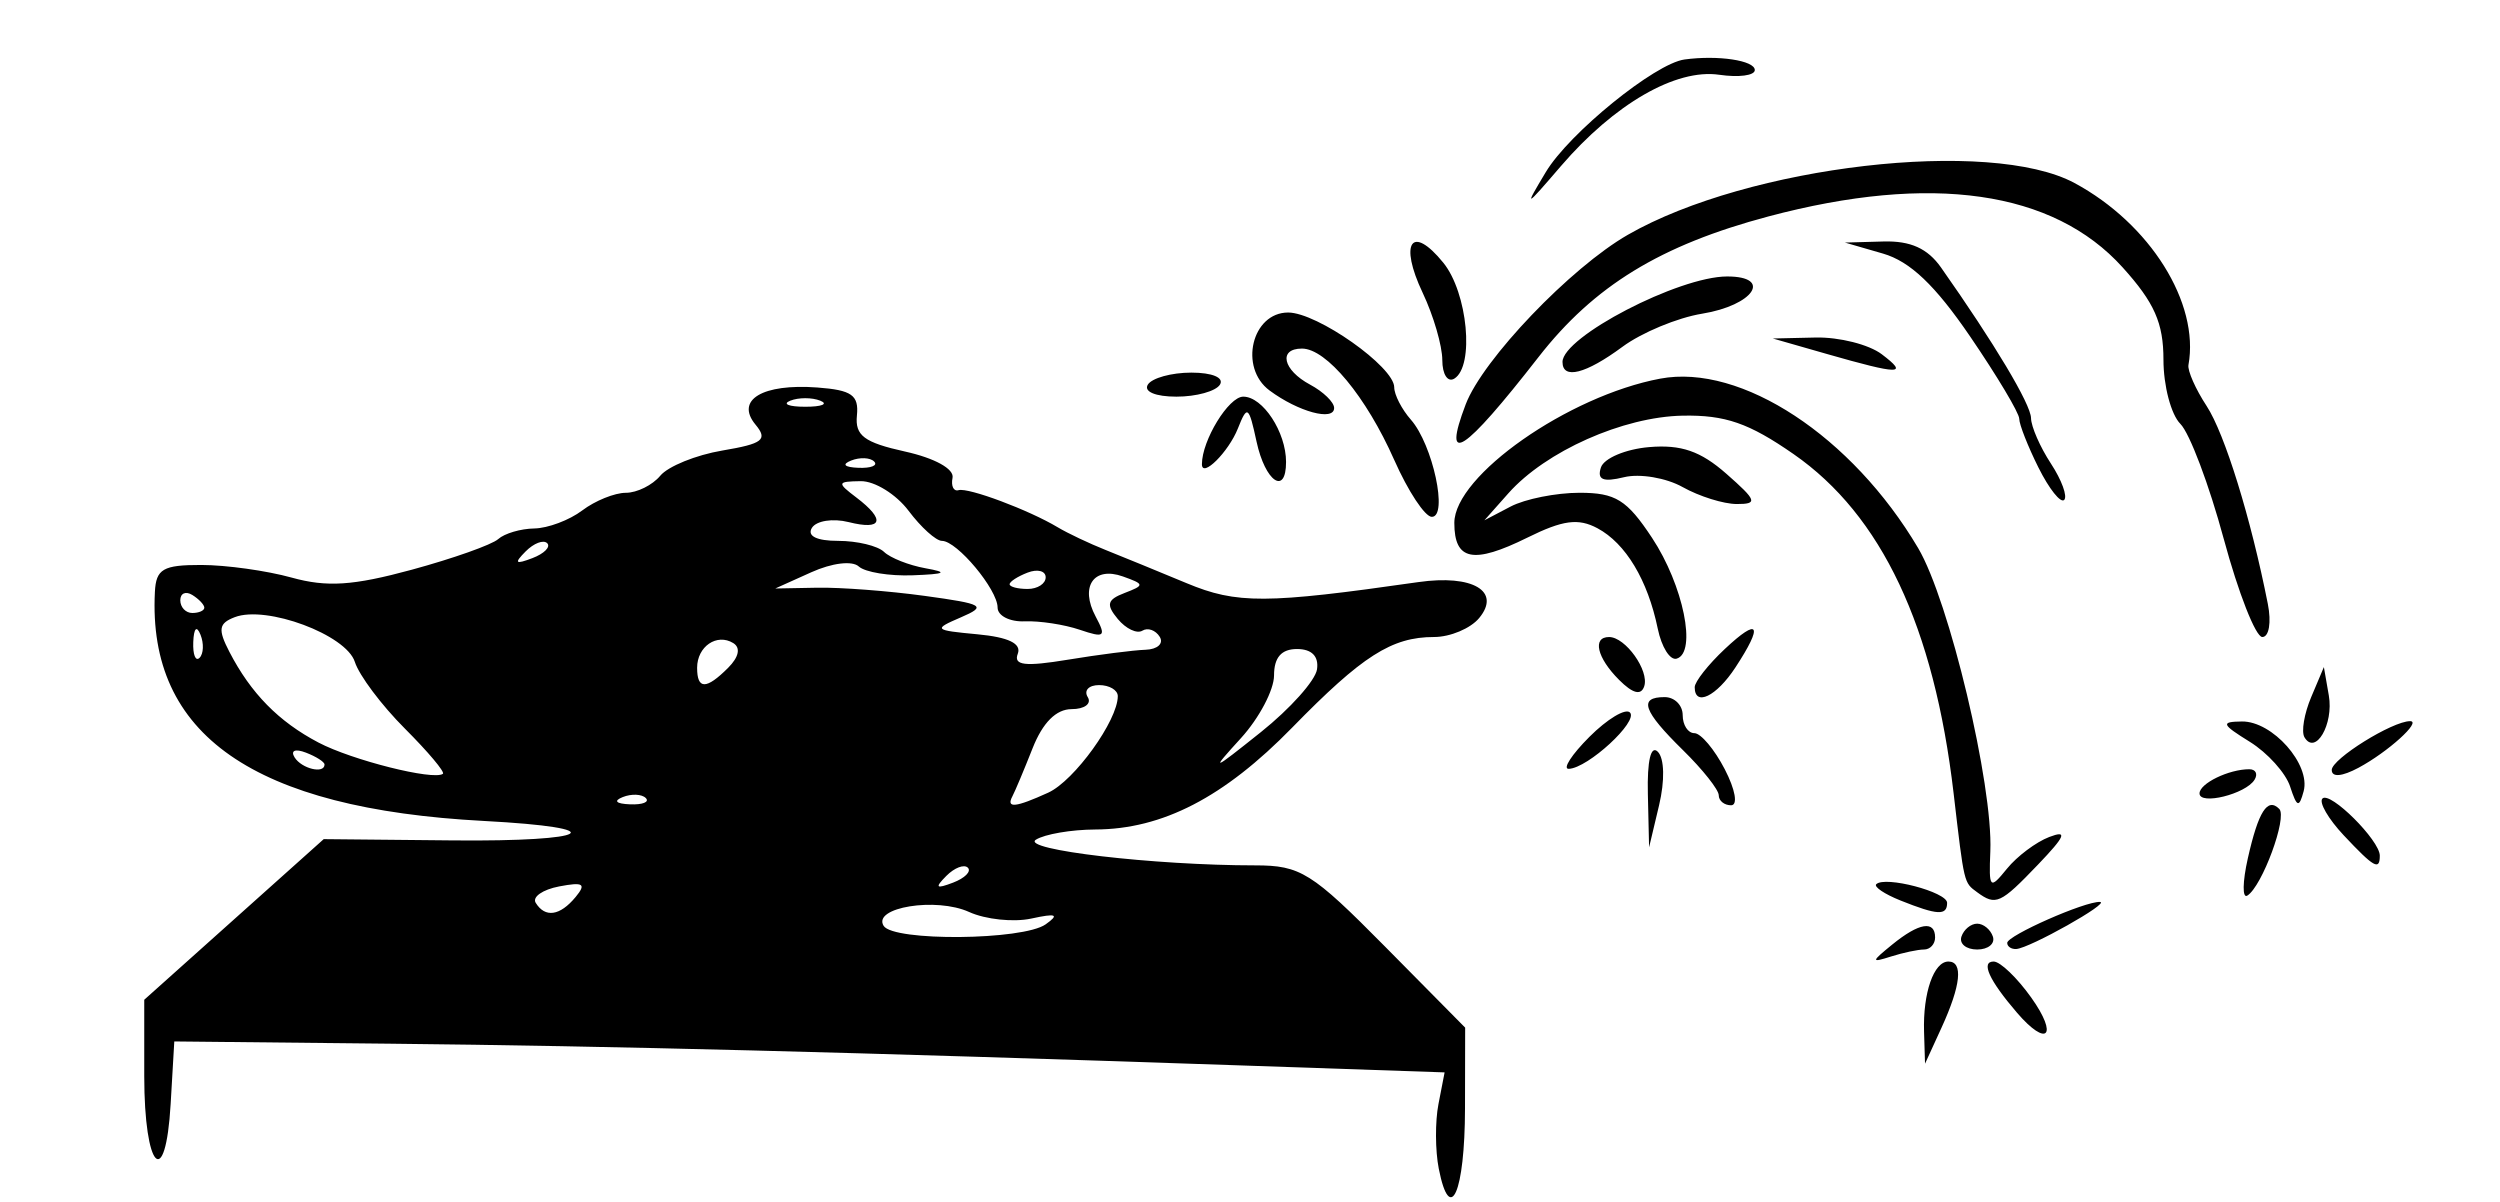 <?xml version="1.0" encoding="UTF-8" standalone="no"?>
<!-- Created with Inkscape (http://www.inkscape.org/) -->

<svg
   xmlns:dc="http://purl.org/dc/elements/1.1/"
   xmlns:cc="http://creativecommons.org/ns#"
   xmlns:rdf="http://www.w3.org/1999/02/22-rdf-syntax-ns#"
   xmlns:svg="http://www.w3.org/2000/svg"
   xmlns="http://www.w3.org/2000/svg"
   version="1.1"
   width="208"
   height="100"
   id="svg2">
  <defs
     id="defs4" />
  <g
     transform="translate(58.286,-442.362)"
     id="layer1">
    <path
       d="m 61.419,539.596 c -0.296,-1.504 -0.308,-3.921 -0.026,-5.372 l 0.512,-2.639 -17.345,-0.593 c -31.7,-1.083 -52.158,-1.605 -70.345,-1.794 l -18,-0.188 -0.303,5.202 c -0.426,7.302 -2.197,5.432 -2.197,-2.319 l 0,-6.351 7.466,-6.682 7.466,-6.682 10.715,0.106 c 11.652,0.115 13.51,-1.041 2.601,-1.619 -19.136,-1.013 -27.97,-7.165 -27.362,-19.053 0.098,-1.914 0.675,-2.249 3.865,-2.244 2.062,0.003 5.441,0.475 7.509,1.049 2.941,0.817 5.115,0.675 10,-0.654 3.433,-0.934 6.669,-2.081 7.191,-2.549 0.522,-0.468 1.873,-0.866 3,-0.883 1.127,-0.018 2.924,-0.692 3.991,-1.5 1.068,-0.808 2.7,-1.468 3.628,-1.468 0.928,0 2.217,-0.64 2.866,-1.422 0.649,-0.782 2.974,-1.725 5.166,-2.095 3.376,-0.57 3.798,-0.9 2.757,-2.154 -1.706,-2.056 0.58,-3.43 5.142,-3.09 2.867,0.214 3.463,0.635 3.294,2.328 -0.166,1.671 0.601,2.246 4,3 2.473,0.548 4.103,1.448 3.956,2.183 -0.138,0.688 0.087,1.152 0.5,1.032 0.815,-0.237 5.84,1.644 8.25,3.087 0.825,0.494 2.625,1.347 4,1.895 1.375,0.548 4.401,1.788 6.725,2.756 4.178,1.741 6.589,1.73 19.275,-0.089 4.533,-0.65 6.917,0.759 5.063,2.992 -0.719,0.867 -2.408,1.576 -3.751,1.576 -3.523,0 -5.975,1.566 -11.807,7.539 -5.661,5.799 -10.789,8.453 -16.377,8.476 -1.995,0.008 -4.219,0.39 -4.941,0.848 -1.311,0.831 9.834,2.137 18.241,2.137 3.768,0 4.705,0.586 10.799,6.75 l 6.673,6.75 -0.013,6.73 c -0.013,6.97 -1.241,9.784 -2.183,5.004 z m -32.705,-20.33 c 1.16,-0.824 0.889,-0.933 -1.193,-0.48 -1.481,0.322 -3.81,0.076 -5.176,-0.546 -2.74,-1.248 -8.063,-0.386 -7.113,1.152 0.81,1.31 11.602,1.21 13.482,-0.126 z m -39.114,-2.267 c 0.915,-1.103 0.655,-1.272 -1.366,-0.886 -1.373,0.263 -2.251,0.876 -1.95,1.363 0.785,1.27 2.012,1.093 3.316,-0.477 z m 32.64,-2.444 c -0.308,-0.308 -1.115,-6.4e-4 -1.793,0.683 -0.98,0.988 -0.865,1.102 0.56,0.56 0.986,-0.376 1.541,-0.935 1.233,-1.243 z m -26.797,-5.797 c -0.332,-0.332 -1.195,-0.368 -1.917,-0.079 -0.798,0.319 -0.561,0.556 0.604,0.604 1.054,0.043 1.645,-0.193 1.312,-0.525 z m 33.485,-0.448 c 2.171,-0.989 5.786,-6.005 5.786,-8.029 0,-0.505 -0.702,-0.919 -1.559,-0.919 -0.857,0 -1.281,0.45 -0.941,1 0.34,0.55 -0.265,1 -1.343,1 -1.283,0 -2.405,1.124 -3.244,3.25 -0.706,1.788 -1.462,3.587 -1.681,4 -0.543,1.023 0.252,0.942 2.983,-0.302 z m -53.531,-5.332 c -1.934,-1.934 -3.806,-4.429 -4.16,-5.545 -0.717,-2.259 -7.357,-4.733 -9.991,-3.723 -1.339,0.514 -1.416,1.012 -0.447,2.886 1.784,3.448 4.101,5.808 7.412,7.546 2.797,1.469 9.562,3.17 10.352,2.603 0.193,-0.138 -1.233,-1.834 -3.167,-3.768 z m -6.683,2.99 c 0,-0.216 -0.698,-0.661 -1.552,-0.989 -0.89,-0.341 -1.291,-0.174 -0.941,0.393 0.587,0.95 2.493,1.405 2.493,0.596 z m 82.575,-7.915 c 0.159,-1.086 -0.436,-1.692 -1.663,-1.692 -1.302,0 -1.912,0.701 -1.912,2.195 0,1.207 -1.238,3.554 -2.75,5.215 -2.575,2.828 -2.47,2.797 1.663,-0.503 2.427,-1.938 4.525,-4.285 4.662,-5.215 z M 2.293,497.926 c 0.898,-0.898 1.059,-1.67 0.429,-2.059 -1.361,-0.841 -3.008,0.284 -3.008,2.054 0,1.824 0.758,1.826 2.579,0.005 z m 34.73,-1.504 c 0.995,-0.033 1.526,-0.517 1.181,-1.076 -0.345,-0.559 -0.996,-0.789 -1.446,-0.511 -0.45,0.278 -1.369,-0.159 -2.044,-0.972 -0.995,-1.199 -0.889,-1.607 0.564,-2.164 1.68,-0.645 1.671,-0.729 -0.137,-1.375 -2.431,-0.869 -3.6,0.846 -2.271,3.329 0.902,1.685 0.754,1.81 -1.32,1.105 -1.285,-0.436 -3.348,-0.751 -4.586,-0.7 -1.238,0.051 -2.25,-0.466 -2.25,-1.148 0,-1.501 -3.377,-5.547 -4.63,-5.547 -0.492,0 -1.74,-1.125 -2.773,-2.5 -1.033,-1.375 -2.827,-2.486 -3.987,-2.468 -1.967,0.03 -1.991,0.122 -0.36,1.36 2.455,1.864 2.177,2.753 -0.641,2.046 -1.315,-0.33 -2.692,-0.114 -3.059,0.481 -0.419,0.678 0.397,1.081 2.191,1.081 1.572,0 3.287,0.412 3.809,0.915 0.522,0.503 2.075,1.117 3.45,1.364 1.924,0.345 1.682,0.48 -1.05,0.585 -1.952,0.075 -3.978,-0.256 -4.5,-0.734 -0.546,-0.5 -2.225,-0.296 -3.95,0.481 l -3,1.351 3.5,-0.066 c 1.925,-0.036 5.944,0.27 8.931,0.68 4.927,0.677 5.206,0.843 3,1.793 -2.31,0.994 -2.241,1.064 1.4,1.404 2.575,0.241 3.673,0.772 3.348,1.619 -0.372,0.969 0.596,1.083 4.168,0.494 2.559,-0.422 5.466,-0.794 6.461,-0.827 z m -78.626,-1.247 c -0.319,-0.798 -0.556,-0.561 -0.604,0.604 -0.043,1.054 0.193,1.645 0.525,1.312 0.332,-0.332 0.368,-1.195 0.079,-1.917 z m 0.317,-2.253 c 0,-0.243 -0.45,-0.719 -1,-1.059 -0.55,-0.34 -1,-0.141 -1,0.441 0,0.582 0.45,1.059 1,1.059 0.55,0 1,-0.198 1,-0.441 z m 70,-2.528 c 0,-0.533 -0.675,-0.71 -1.5,-0.393 -0.825,0.317 -1.5,0.752 -1.5,0.969 0,0.216 0.675,0.393 1.5,0.393 0.825,0 1.5,-0.436 1.5,-0.969 z m -41.474,-2.838 c -0.308,-0.308 -1.115,-6.4e-4 -1.793,0.683 -0.98,0.988 -0.865,1.102 0.56,0.56 0.986,-0.376 1.541,-0.935 1.233,-1.243 z m 27.203,-6.797 c -0.332,-0.332 -1.195,-0.368 -1.917,-0.079 -0.798,0.319 -0.561,0.556 0.604,0.604 1.054,0.043 1.645,-0.193 1.312,-0.525 z M 9.964,475.7 c -0.688,-0.277 -1.812,-0.277 -2.5,0 -0.688,0.277 -0.125,0.504 1.25,0.504 1.375,0 1.938,-0.227 1.25,-0.504 z m 91.831,52.494 c -0.098,-3.222 0.808,-5.832 2.026,-5.832 1.247,0 1.042,1.978 -0.571,5.5 l -1.374,3 -0.081,-2.668 z m 7.726,-1.582 c -2.317,-2.698 -3.023,-4.25 -1.934,-4.25 0.545,0 1.952,1.35 3.127,3 2.276,3.196 1.33,4.188 -1.193,1.25 z m -10.366,-5.668 c 2.223,-1.811 3.559,-2.03 3.559,-0.582 0,0.55 -0.413,1 -0.918,1 -0.505,0 -1.743,0.262 -2.75,0.582 -1.676,0.532 -1.667,0.447 0.109,-1 z m 5.751,-0.657 c 0.197,-0.591 0.786,-1.075 1.308,-1.075 0.522,0 1.111,0.484 1.308,1.075 0.197,0.591 -0.392,1.075 -1.308,1.075 -0.917,0 -1.505,-0.484 -1.308,-1.075 z m 3.808,0.524 c 0,-0.611 6.483,-3.473 7.718,-3.407 0.914,0.049 -5.856,3.854 -6.968,3.916 -0.412,0.023 -0.75,-0.206 -0.75,-0.509 z m -8.895,-3.534 c -1.317,-0.527 -2.217,-1.134 -2,-1.348 0.72,-0.711 5.895,0.65 5.895,1.55 0,1.081 -0.793,1.04 -3.895,-0.201 z m 6.395,-0.68 c -1.116,-0.82 -1.07,-0.628 -1.96,-8.235 -1.623,-13.869 -5.995,-23.137 -13.313,-28.218 -3.72,-2.583 -5.685,-3.264 -9.227,-3.199 -4.952,0.091 -11.395,2.96 -14.5,6.456 l -2,2.252 2.184,-1.146 c 1.201,-0.63 3.782,-1.146 5.736,-1.146 2.997,0 3.939,0.586 6.03,3.75 2.606,3.943 3.748,9.54 2.05,10.051 -0.55,0.166 -1.259,-0.959 -1.576,-2.5 -0.831,-4.036 -2.667,-7.093 -5.014,-8.349 -1.596,-0.854 -2.875,-0.683 -5.827,0.777 -4.509,2.231 -6.083,1.915 -6.083,-1.223 0,-3.923 9.486,-10.568 17.135,-12.003 6.731,-1.263 15.955,4.799 21.456,14.101 2.586,4.373 6.234,19.696 6.005,25.223 -0.13,3.126 -0.046,3.213 1.383,1.451 0.837,-1.031 2.42,-2.219 3.519,-2.64 1.552,-0.594 1.343,-0.082 -0.937,2.299 -3.133,3.27 -3.507,3.44 -5.061,2.299 z m 22.519,-2.821 c 0.88,-3.902 1.636,-5.091 2.615,-4.112 0.694,0.694 -1.429,6.453 -2.658,7.213 -0.42,0.259 -0.4,-1.136 0.043,-3.101 z m 7.984,-1.91 c -1.29,-1.373 -2.088,-2.753 -1.775,-3.066 0.637,-0.637 4.771,3.48 4.771,4.751 0,1.265 -0.477,0.997 -2.996,-1.685 z m -57.901,-3.454 c -0.064,-2.766 0.251,-4.09 0.831,-3.5 0.546,0.556 0.589,2.402 0.102,4.45 l -0.831,3.5 -0.102,-4.45 z m 5.898,0.117 c 0,-0.458 -1.337,-2.146 -2.972,-3.75 -3.334,-3.272 -3.73,-4.417 -1.528,-4.417 0.825,0 1.5,0.675 1.5,1.5 0,0.825 0.438,1.5 0.974,1.5 0.536,0 1.672,1.35 2.526,3 0.883,1.708 1.11,3 0.526,3 -0.564,0 -1.026,-0.375 -1.026,-0.833 z m 40,-0.153 c 0,-0.829 2.435,-2.013 4.141,-2.013 0.537,0 0.733,0.396 0.434,0.879 -0.733,1.187 -4.575,2.139 -4.575,1.134 z m 7.539,-0.572 c -0.37,-1.132 -1.88,-2.808 -3.356,-3.723 -2.36,-1.464 -2.439,-1.668 -0.656,-1.691 2.541,-0.033 5.738,3.579 5.136,5.803 -0.381,1.408 -0.558,1.346 -1.125,-0.388 z m 3.461,-1.38 c 0,-0.919 5.045,-4.061 6.522,-4.061 0.993,0 -1.856,2.573 -4.292,3.877 -1.379,0.738 -2.229,0.808 -2.229,0.184 z m -61.758,-2.758 c 1.483,-1.483 2.999,-2.395 3.369,-2.025 0.732,0.732 -3.503,4.635 -5.089,4.689 -0.537,0.018 0.236,-1.18 1.72,-2.664 z m 59.488,0.034 c -0.273,-0.46 -0.02,-1.962 0.561,-3.337 l 1.056,-2.5 0.411,2.365 c 0.416,2.393 -1.115,5.014 -2.028,3.472 z m -57.025,-4.775 c -1.841,-1.841 -2.241,-3.562 -0.828,-3.562 1.362,0 3.356,2.798 2.922,4.1 -0.262,0.785 -0.948,0.609 -2.095,-0.538 z m 6.295,0.612 c 0,-0.454 1.125,-1.883 2.5,-3.174 2.865,-2.691 3.234,-2.05 0.885,1.535 -1.579,2.41 -3.385,3.284 -3.385,1.639 z m 44.016,-12.339 c -1.212,-4.491 -2.836,-8.798 -3.61,-9.571 -0.774,-0.774 -1.406,-3.173 -1.406,-5.332 0,-3.061 -0.75,-4.756 -3.406,-7.696 -5.763,-6.379 -15.903,-7.835 -29.462,-4.229 -8.975,2.387 -14.509,5.773 -19.131,11.706 -6.241,8.011 -8.053,9.188 -6.056,3.933 1.423,-3.742 8.724,-11.376 13.498,-14.115 10.03,-5.752 30.142,-8.081 37.159,-4.304 6.285,3.383 10.414,9.979 9.478,15.138 -0.086,0.476 0.592,2.01 1.509,3.409 1.513,2.308 3.687,9.337 5.096,16.475 0.303,1.534 0.099,2.75 -0.461,2.75 -0.552,0 -1.995,-3.674 -3.207,-8.165 z m -69.018,-6.572 c -2.325,-5.256 -5.644,-9.262 -7.672,-9.262 -1.995,0 -1.593,1.787 0.674,3 1.1,0.589 2,1.462 2,1.942 0,1.126 -2.974,0.321 -5.371,-1.454 -2.569,-1.902 -1.476,-6.488 1.546,-6.488 2.419,0 8.825,4.516 8.825,6.222 0,0.616 0.625,1.831 1.389,2.699 1.819,2.067 3.111,8.079 1.738,8.079 -0.568,0 -1.976,-2.132 -3.128,-4.738 z m 24.002,2.263 c -1.375,-0.772 -3.571,-1.143 -4.88,-0.823 -1.75,0.427 -2.259,0.212 -1.923,-0.811 0.252,-0.765 2.057,-1.528 4.013,-1.694 2.658,-0.227 4.279,0.333 6.423,2.218 2.537,2.231 2.637,2.521 0.868,2.518 -1.1,-0.002 -3.125,-0.636 -4.5,-1.408 z m 29.604,-1.616 c -0.882,-1.769 -1.604,-3.602 -1.604,-4.074 0,-0.472 -1.837,-3.549 -4.083,-6.839 -2.91,-4.264 -4.993,-6.245 -7.25,-6.899 l -3.167,-0.917 3.203,-0.09 c 2.253,-0.063 3.674,0.578 4.788,2.16 4.437,6.301 7.475,11.385 7.491,12.535 0.01,0.707 0.754,2.408 1.654,3.781 0.899,1.373 1.396,2.735 1.104,3.027 -0.292,0.292 -1.253,-0.916 -2.135,-2.685 z m -65.057,-2.159 c -0.646,-2.988 -0.772,-3.077 -1.555,-1.102 -0.775,1.954 -2.992,4.159 -2.992,2.976 0,-1.99 2.223,-5.624 3.44,-5.624 1.627,0 3.56,2.951 3.56,5.434 0,2.827 -1.735,1.636 -2.453,-1.684 z m -9.047,-4.75 c 0.34,-0.55 1.968,-1 3.618,-1 1.745,0 2.742,0.418 2.382,1 -0.34,0.55 -1.968,1 -3.618,1 -1.745,0 -2.742,-0.418 -2.382,-1 z m 24.5,-2.04 c 0,-1.187 -0.734,-3.704 -1.631,-5.595 -1.986,-4.186 -0.914,-5.75 1.717,-2.505 2.024,2.496 2.602,8.596 0.914,9.639 -0.55,0.34 -1,-0.353 -1,-1.54 z m 10,0.155 c 0,-2.091 9.672,-7.115 13.698,-7.115 3.815,0 2.2,2.401 -2.083,3.098 -2.047,0.333 -5.029,1.572 -6.627,2.754 -3.056,2.259 -4.987,2.749 -4.987,1.264 z m 22,-0.665 -4.5,-1.289 3.559,-0.081 c 1.957,-0.044 4.432,0.58 5.5,1.388 2.281,1.725 1.517,1.722 -4.559,-0.018 z m -23.388,-15.135 c 1.938,-3.235 9.074,-9.028 11.537,-9.367 2.779,-0.382 5.851,0.079 5.851,0.878 0,0.455 -1.331,0.631 -2.958,0.393 -3.606,-0.529 -8.726,2.425 -13.179,7.605 -3.009,3.501 -3.069,3.524 -1.251,0.491 z"
       id="path2996"
       style="fill:#000000" />
  </g>
</svg>
